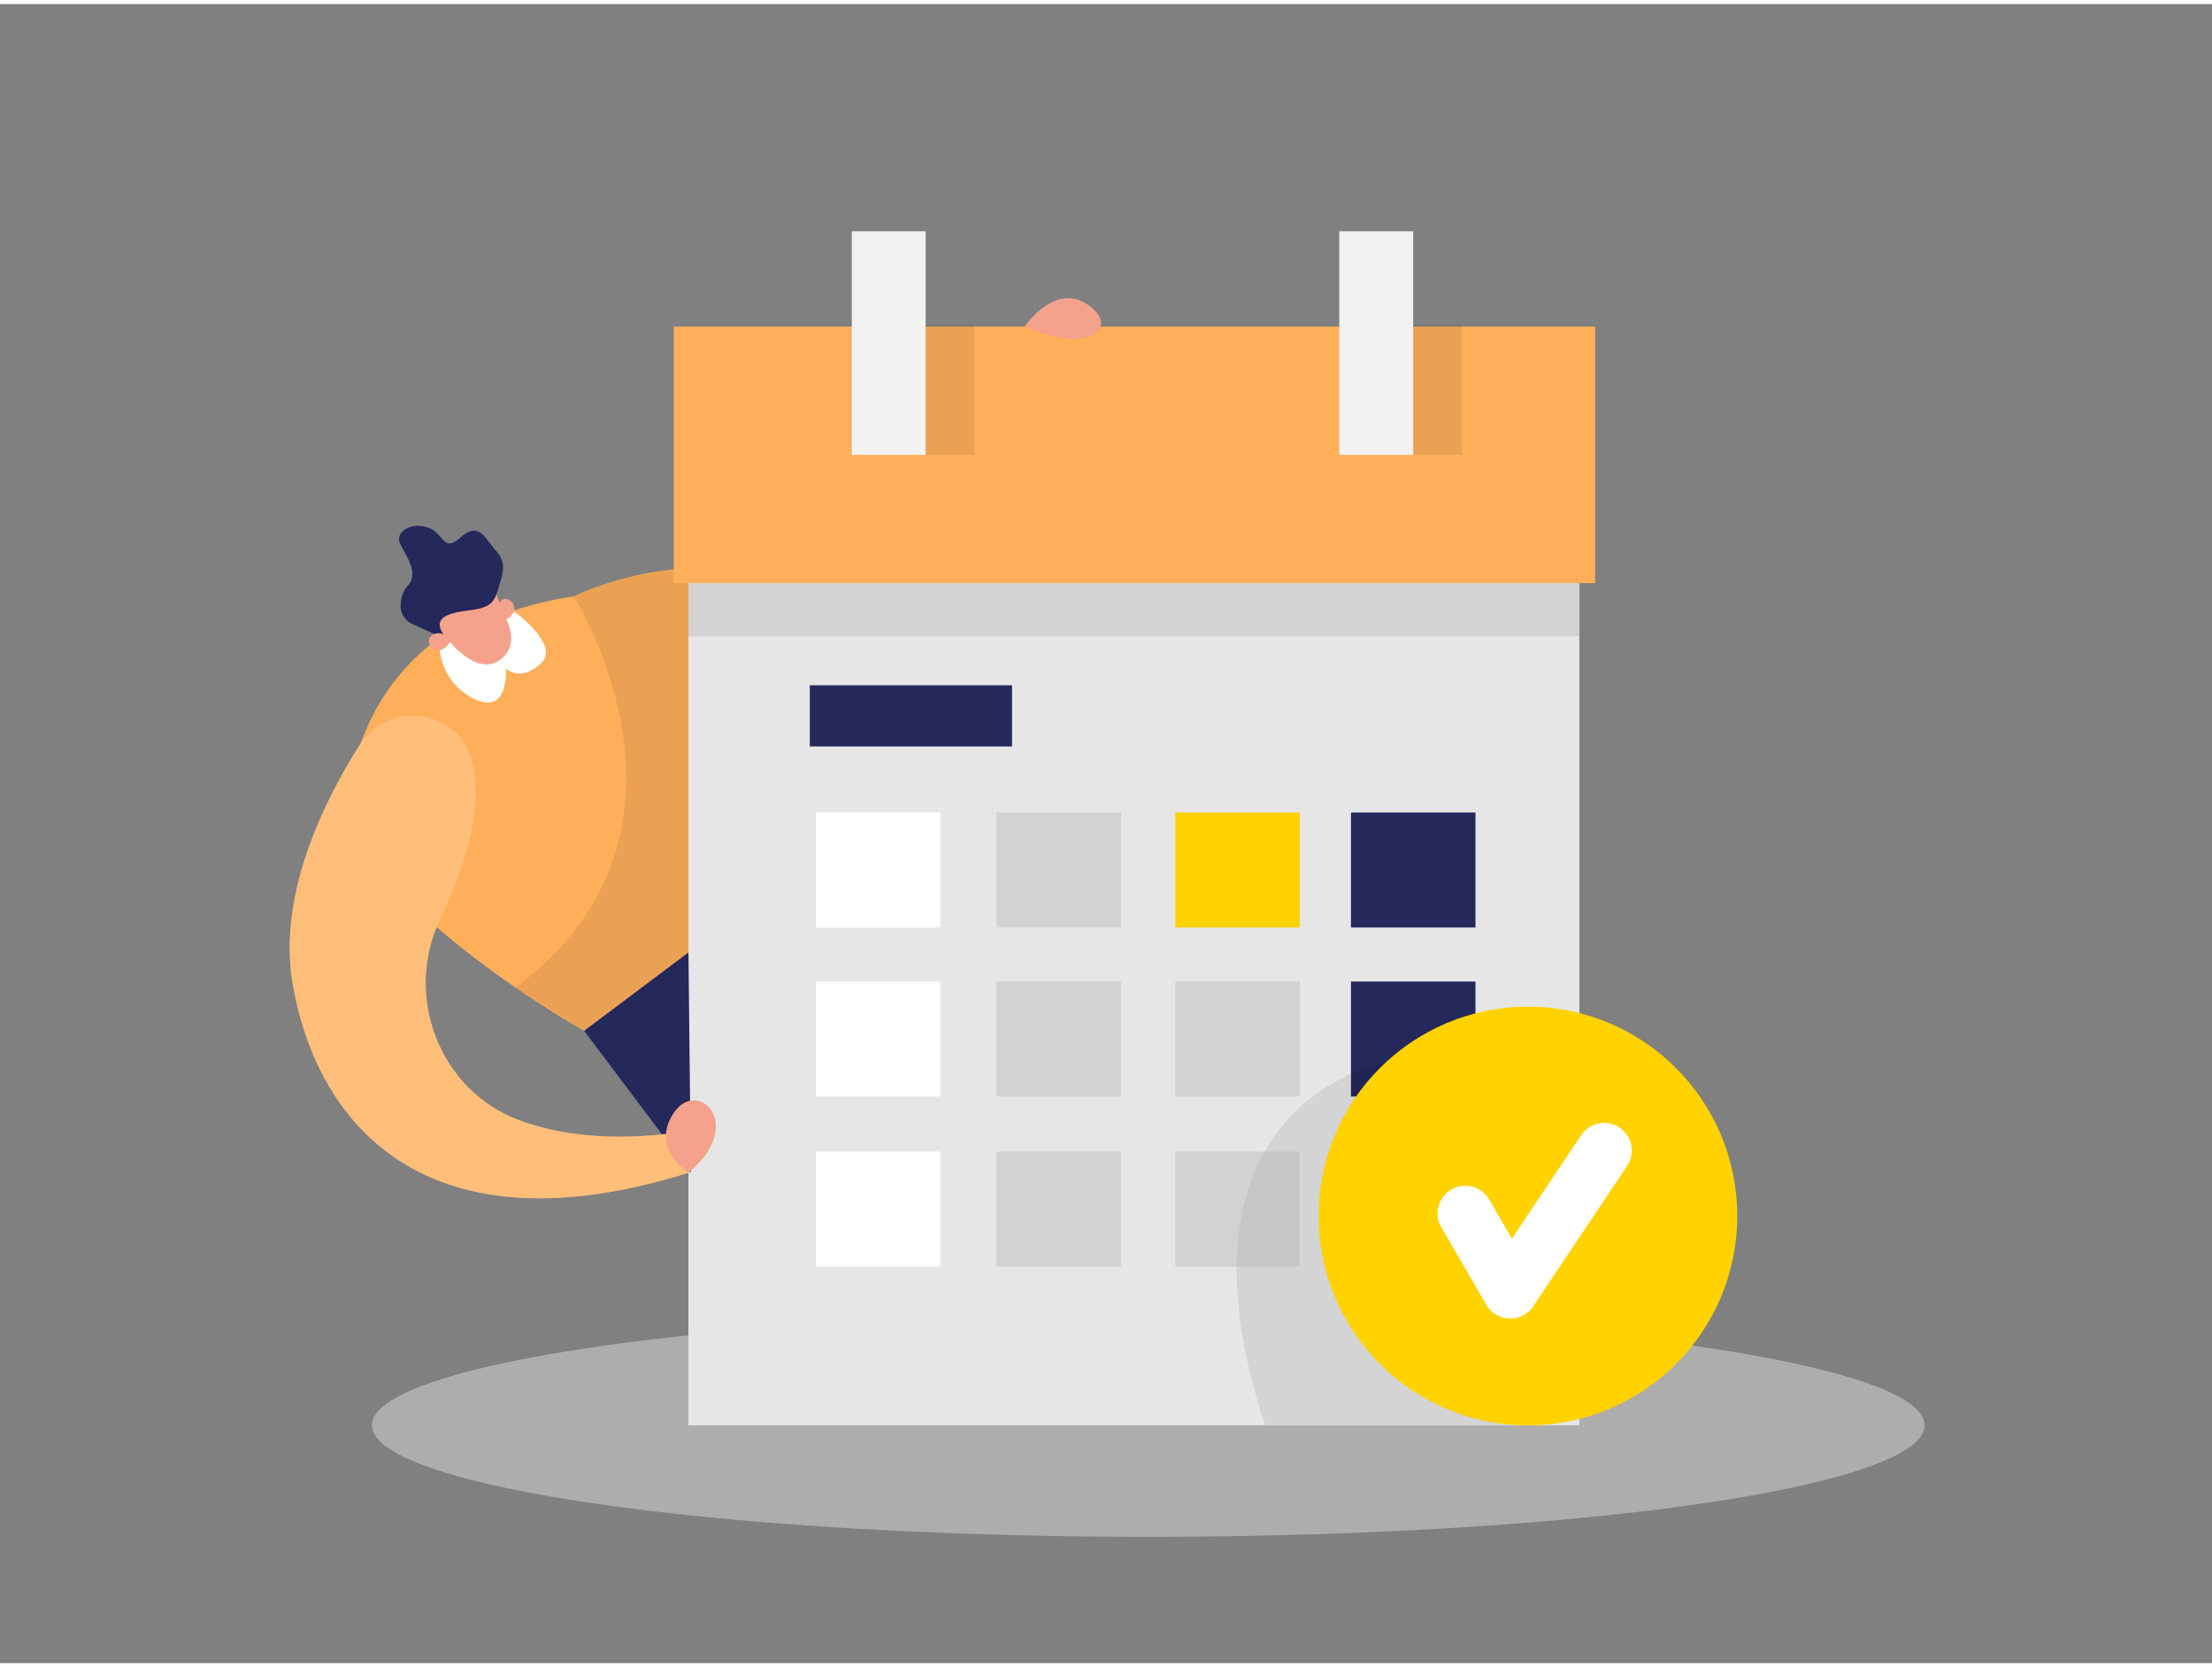 <svg id="Layer_1" data-name="Layer 1" xmlns="http://www.w3.org/2000/svg" viewBox="0 0 400 300" width="406" height="306" class="illustration styles_illustrationTablet__1DWOa"><rect x="0" y="0" width="400" height="300" fill="#808080" stroke="none"/><title>#15 calendar</title><path d="M103.73,107.11s19.49-10,41.49-2.41-20.74,20-20.74,20Z" fill="#FFAF5A"></path><path d="M103.73,107.11s19.49-10,41.49-2.41-20.74,20-20.74,20Z" opacity="0.08"></path><path d="M80,114.32S66.63,122,63.3,141s42.33,44.67,42.33,44.67L134,164.38s16.85-74.22-42.41-54.3Z" fill="#FFAF5A"></path><ellipse cx="207.64" cy="256.99" rx="140.39" ry="20.18" fill="#e6e6e6" opacity="0.45"></ellipse><rect x="124.49" y="71.77" width="161.12" height="185.22" fill="#e6e6e6"></rect><rect x="244.3" y="176.75" width="22.51" height="20.79" fill="#24285b"></rect><rect x="244.3" y="207.5" width="22.51" height="20.79" fill="#a5a5a5"></rect><path d="M250.54,191.42s-41,6.81-21.79,65.57h43.88Z" opacity="0.08"></path><polygon points="105.64 185.67 124.93 211.33 124.49 171.5 105.64 185.67" fill="#24285b"></polygon><rect x="121.84" y="58.31" width="166.62" height="46.39" fill="#FFAF5A"></rect><circle cx="276.3" cy="219.15" r="37.85" fill="#ffd200"></circle><polyline points="264.96 218.68 273.1 232.69 290.08 207.31" fill="none" stroke="#fff" stroke-linecap="round" stroke-linejoin="round" stroke-width="10"></polyline><rect x="154.03" y="41.08" width="13.36" height="40.43" fill="#f2f2f2"></rect><rect x="167.39" y="58" width="8.82" height="23.5" opacity="0.08"></rect><rect x="255.55" y="58" width="8.82" height="23.5" opacity="0.08"></rect><rect x="242.19" y="41.08" width="13.36" height="40.43" fill="#f2f2f2"></rect><rect x="146.44" y="123.18" width="36.57" height="11.06" fill="#24285b"></rect><rect x="147.53" y="146.19" width="22.51" height="20.79" fill="#fff"></rect><rect x="180.2" y="146.19" width="22.51" height="20.79" fill="#a5a5a5" opacity="0.32"></rect><rect x="212.53" y="146.19" width="22.51" height="20.79" fill="#ffd200"></rect><rect x="244.3" y="146.19" width="22.51" height="20.79" fill="#24285b"></rect><path d="M79.37,114.71s-.57,7.29,6.1,10.79,6-5.39,6-5.39,2.43,2.62,6.29-.83-5.21-9.77-5.21-9.77Z" fill="#fff"></path><rect x="147.53" y="176.75" width="22.51" height="20.79" fill="#fff"></rect><rect x="180.2" y="176.75" width="22.51" height="20.79" fill="#a5a5a5" opacity="0.32"></rect><rect x="212.53" y="176.75" width="22.51" height="20.79" fill="#a5a5a5" opacity="0.32"></rect><rect x="147.53" y="207.5" width="22.51" height="20.79" fill="#fff"></rect><rect x="180.2" y="207.5" width="22.51" height="20.79" fill="#a5a5a5" opacity="0.32"></rect><rect x="212.53" y="207.5" width="22.51" height="20.79" fill="#a5a5a5" opacity="0.32"></rect><path d="M89.76,106.66a41.88,41.88,0,0,0,1.76,4.47c.94,2,1.81,5.22-1,7.37-4.3,3.32-9.43-3.55-9.43-3.55s-6.61-5.51-2-9.13C83.33,102.57,87.39,99.7,89.76,106.66Z" fill="#f4a28c"></path><path d="M73.88,105a5.46,5.46,0,0,0-1.42,3.64A3.51,3.51,0,0,0,74.37,112c3.12,1.47,6.73,3,6.73,3s-3.55-3.19,0-4.56,7.52-.19,8.66-3.73,2-5.55,0-7.76-3.09-5.51-6.39-2.57-3-.62-5.89-1.69-6.38.59-5,3.16C73.64,100.05,75.62,102.91,73.88,105Z" fill="#24285b"></path><path d="M85.46,137.18c-2.19-9.6-15.13-11.55-20.41-3.24C58.44,144.37,50,161.48,53,177.67c4.66,25.66,24.71,48.33,71.52,33.66v-7.66s-16.5,3.53-30.8-1.91-20.8-22.48-14.08-36.39C83.5,157.32,87.5,146.14,85.46,137.18Z" fill="#FFAF5A"></path><path d="M85.46,137.18c-2.19-9.6-15.13-11.55-20.41-3.24C58.44,144.37,50,161.48,53,177.67c4.66,25.66,24.71,48.33,71.52,33.66v-7.66s-16.5,3.53-30.8-1.91-20.8-22.48-14.08-36.39C83.5,157.32,87.5,146.14,85.46,137.18Z" fill="#fff" opacity="0.2"></path><path d="M124.49,211.33s-7-4.33-2.65-10.83S135,202.67,124.49,211.33Z" fill="#f4a28c"></path><rect x="124.49" y="104.7" width="161.12" height="9.62" fill="#a5a5a5" opacity="0.32"></rect><path d="M81.55,115.1s-1.44-2.14-3.38-1S79.2,119.06,81.55,115.1Z" fill="#f4a28c"></path><path d="M90.82,111.56S89,109.72,90.47,108,95.17,110,90.82,111.56Z" fill="#f4a28c"></path><path d="M185.3,58.31s5.33-8,11.33-4S197.3,63.61,185.3,58.31Z" fill="#f4a28c"></path><path d="M103.73,107.11s27.2,42.72-10.51,70.72l12.41,7.84,18.86-14.17V111S117.56,105,103.73,107.11Z" opacity="0.08"></path></svg>